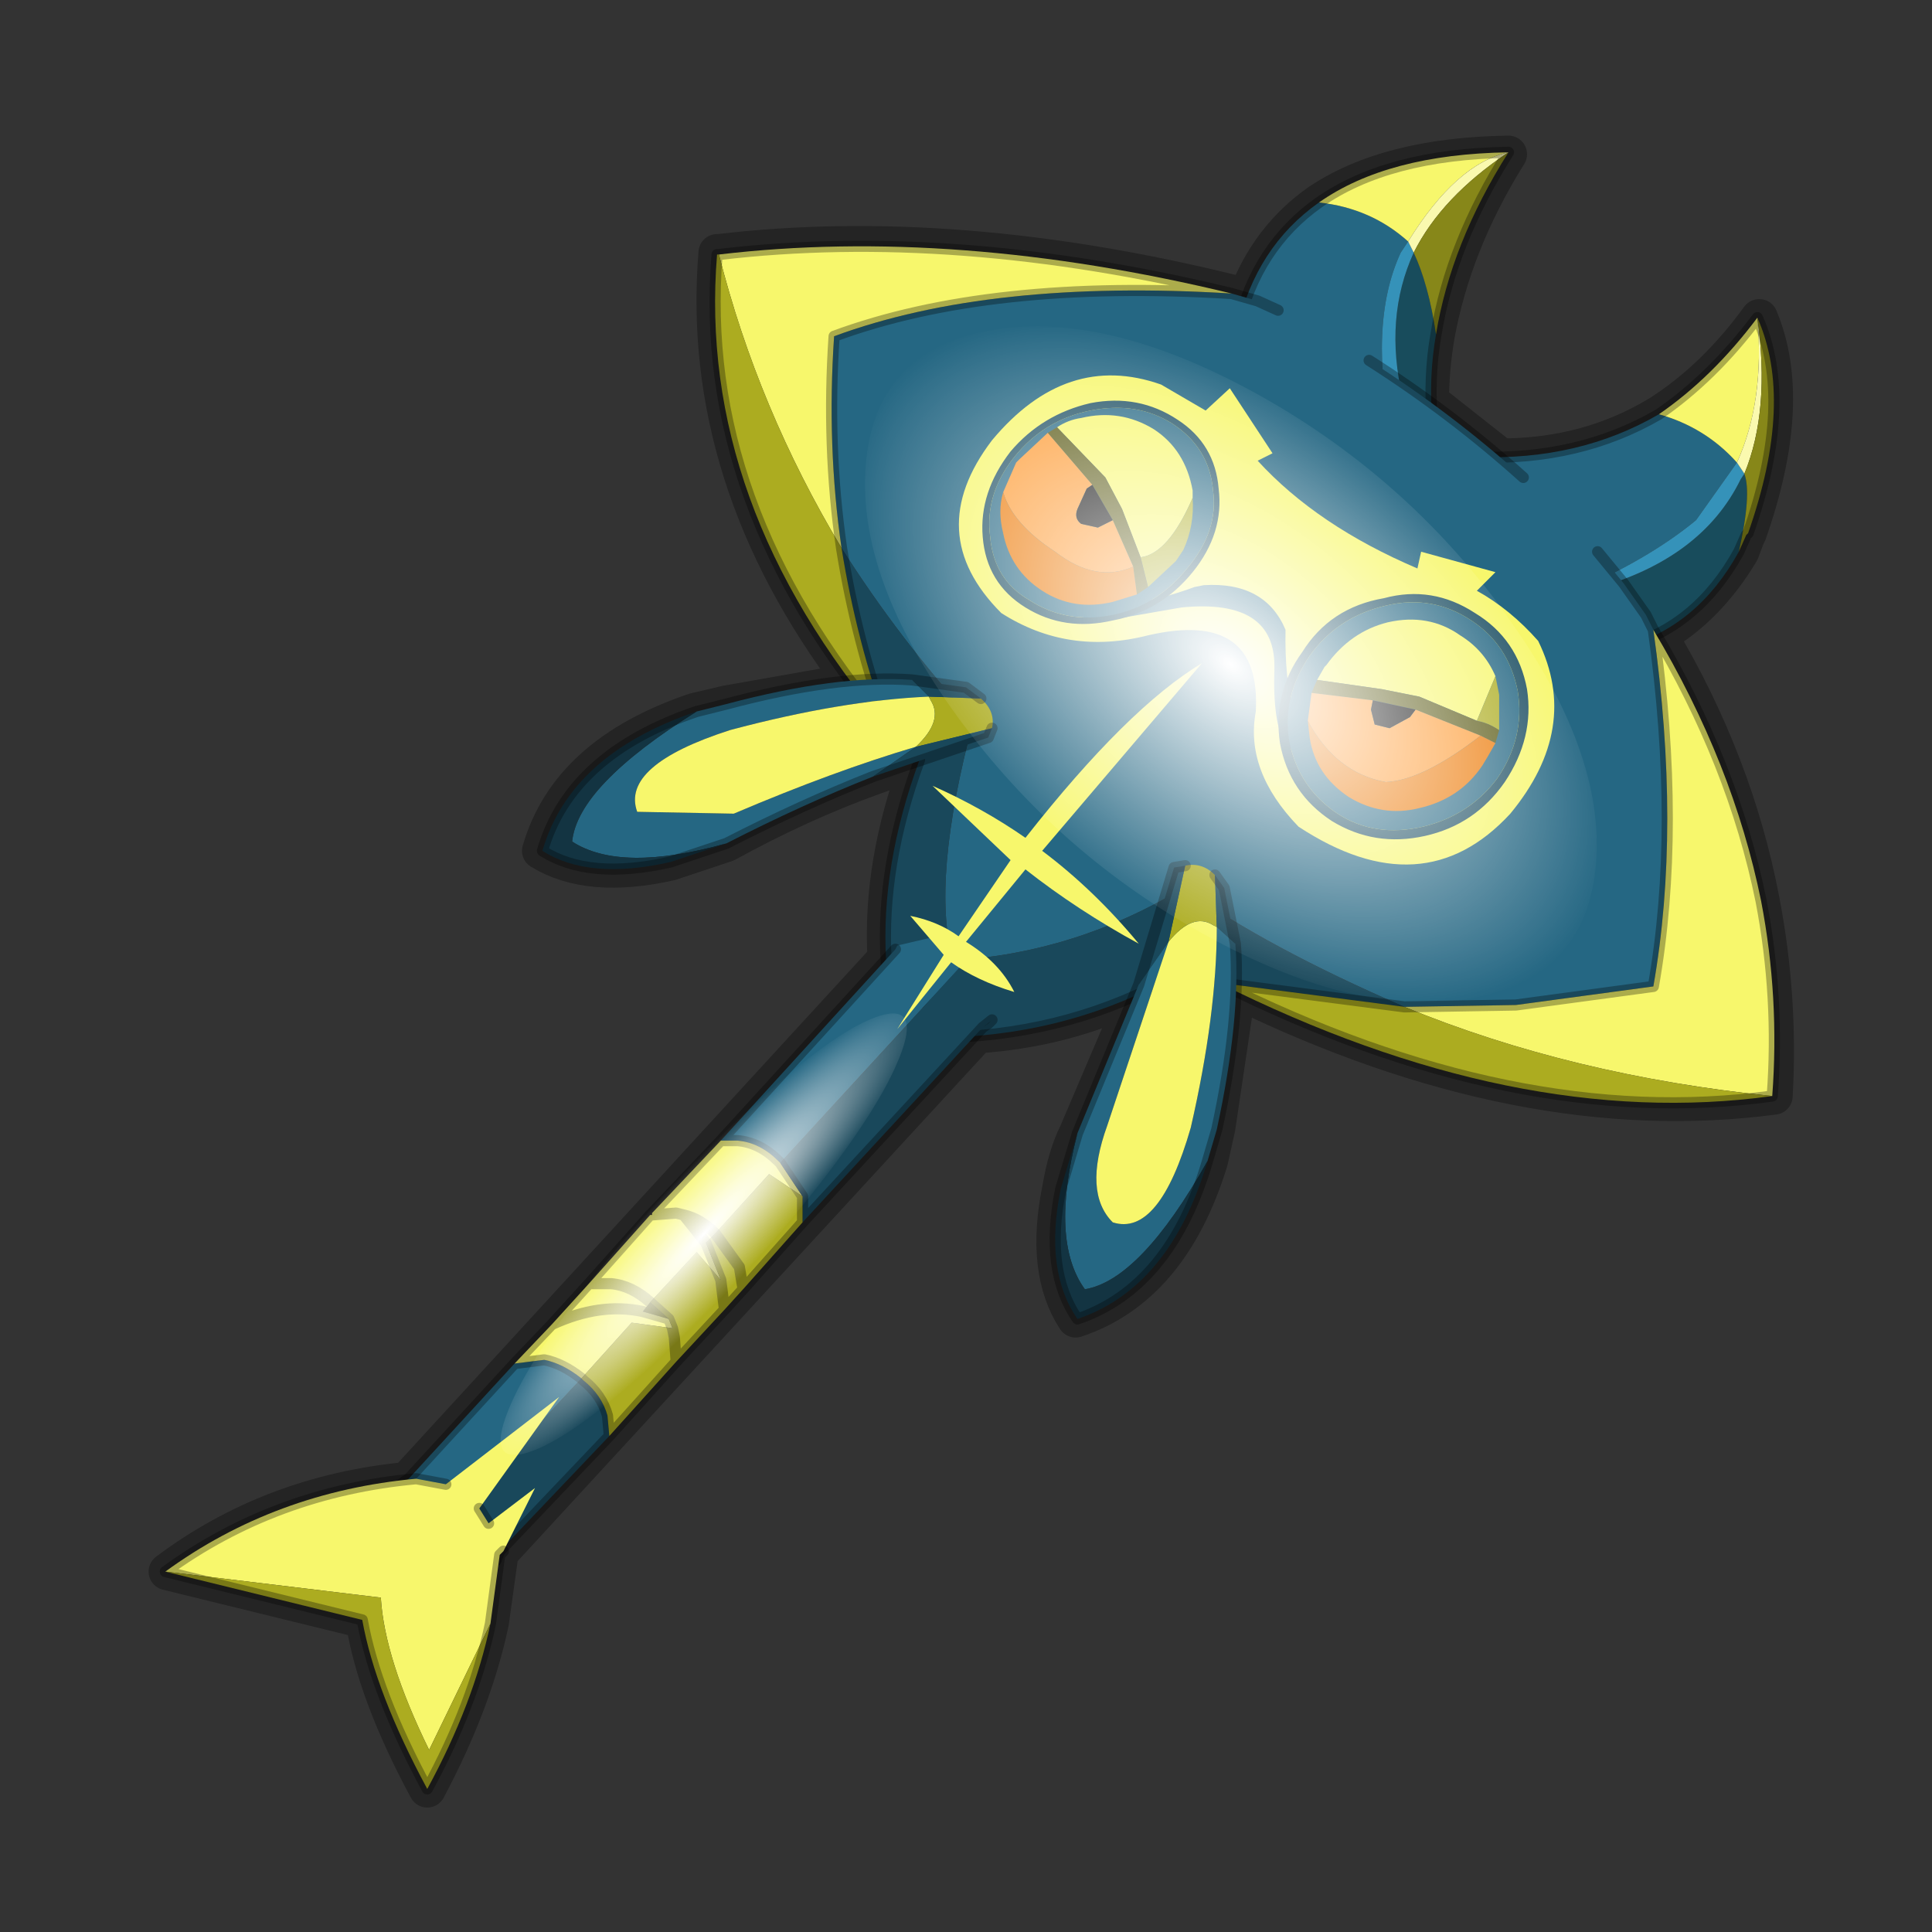 <?xml version="1.0" encoding="UTF-8" standalone="no"?>
<svg xmlns:xlink="http://www.w3.org/1999/xlink" height="520.0px" width="520.0px" xmlns="http://www.w3.org/2000/svg">
  <rect width="100%" height="100%" fill="#333333" stroke="none"/>
  <g transform="matrix(10.0, 0.0, 0.0, 10.0, 0.0, 0.0)">
    <use height="52.0" transform="matrix(1.0, 0.0, 0.0, 1.0, 0.0, 0.0)" width="52.0" xlink:href="#shape0"/>
    <use height="136.85" transform="matrix(0.124, 0.1, -0.059, 0.073, 27.97, 5.473)" width="148.25" xlink:href="#sprite0"/>
    <use height="136.85" transform="matrix(0.015, 0.014, -0.079, 0.085, 23.233, 26.366)" width="148.25" xlink:href="#sprite0"/>
  </g>
  <defs>
    <g id="shape0" transform="matrix(1.0, 0.0, 0.0, 1.0, 0.0, 0.0)">
      <path d="M52.0 0.0 L52.0 52.0 0.0 52.0 0.0 0.0 52.0 0.0" fill="#795fa9" fill-opacity="0.0" fill-rule="evenodd" stroke="none"/>
      <path d="M35.5 5.45 Q37.35 4.2 40.6 4.15 39.1 6.55 38.65 9.05 38.5 9.95 38.5 10.8 L40.4 12.3 Q42.75 12.3 44.65 11.15 46.15 10.2 47.35 8.55 48.3 10.8 47.05 14.35 L47.0 14.45 46.85 14.85 Q45.95 16.35 44.65 17.1 46.7 20.55 47.4 24.25 47.9 26.85 47.75 29.5 41.0 30.4 33.3 26.65 L32.75 30.35 32.55 31.25 Q31.5 34.65 28.95 35.5 28.1 34.2 28.55 32.0 28.7 31.1 29.0 30.5 L30.6 26.75 Q28.6 27.7 26.3 27.85 L13.5 41.75 13.45 41.85 13.2 43.65 Q12.75 45.8 11.5 48.15 10.1 45.55 9.8 43.6 L4.5 42.3 Q7.3 40.2 10.95 39.85 L11.0 39.8 23.85 25.8 Q23.7 23.25 24.75 20.45 L23.5 20.9 Q21.55 21.6 19.55 22.7 L18.05 23.2 Q15.85 23.7 14.55 22.9 15.3 20.3 18.7 19.15 L19.55 18.95 22.95 18.35 Q18.8 12.85 19.3 6.8 L19.35 6.8 Q25.7 6.05 33.2 7.9 L33.55 8.0 Q34.15 6.4 35.5 5.45 Z" fill="none" stroke="#000000" stroke-linecap="round" stroke-linejoin="round" stroke-opacity="0.302" stroke-width="1.0"/>
      <path d="M46.8 14.85 Q45.7 16.85 43.75 17.4 L42.9 15.85 Q45.8 15.05 46.85 12.9 L46.95 12.75 Q47.15 13.3 46.8 14.85 M38.65 9.0 Q38.45 10.15 38.55 11.35 L37.75 10.7 Q37.25 8.55 38.05 6.8 38.45 7.65 38.65 9.0" fill="#184c5c" fill-rule="evenodd" stroke="none"/>
      <path d="M42.75 15.75 L37.75 12.1 37.75 10.7 38.55 11.35 39.75 12.3 Q42.5 12.4 44.65 11.15 45.9 11.5 46.75 12.45 L45.65 14.0 Q44.5 14.95 42.75 15.75 M37.5 11.95 L33.3 8.85 Q33.8 6.65 35.5 5.45 36.9 5.6 37.9 6.5 L37.7 6.8 Q36.8 8.75 37.5 11.95" fill="#256783" fill-rule="evenodd" stroke="none"/>
      <path d="M42.9 15.85 L42.75 15.75 Q44.5 14.95 45.65 14.0 L46.75 12.45 46.95 12.75 46.85 12.9 Q45.8 15.05 42.9 15.85 M37.75 12.1 L37.5 11.95 Q36.8 8.75 37.7 6.8 L37.9 6.5 38.05 6.8 Q37.25 8.55 37.75 10.7 L37.75 12.1" fill="#3592b9" fill-rule="evenodd" stroke="none"/>
      <path d="M35.5 5.45 Q37.35 4.15 40.6 4.1 39.2 4.4 37.9 6.5 36.9 5.6 35.5 5.45 M44.65 11.15 Q46.1 10.15 47.3 8.55 47.5 10.8 46.75 12.45 45.9 11.5 44.65 11.15" fill="#f7f76c" fill-rule="evenodd" stroke="none"/>
      <path d="M47.3 8.55 Q47.65 11.05 46.95 12.75 L46.75 12.45 Q47.5 10.8 47.3 8.55 M38.05 6.8 L37.9 6.5 Q39.2 4.4 40.6 4.1 38.8 5.3 38.05 6.8" fill="#faf9af" fill-rule="evenodd" stroke="none"/>
      <path d="M47.3 8.55 Q48.3 10.8 47.05 14.35 L47.0 14.4 46.8 14.85 Q47.15 13.3 46.95 12.75 47.65 11.05 47.3 8.55 M40.6 4.1 Q39.05 6.55 38.65 9.0 38.45 7.65 38.05 6.8 38.8 5.3 40.6 4.1" fill="#878719" fill-rule="evenodd" stroke="none"/>
      <path d="M47.3 8.55 Q48.3 10.8 47.05 14.35 L47.0 14.4 46.8 14.85 Q45.7 16.85 43.75 17.4 L42.9 15.85 42.75 15.75 37.75 12.1 37.5 11.95 33.3 8.85 Q33.8 6.65 35.5 5.45 37.35 4.15 40.6 4.1 39.05 6.55 38.65 9.0 38.45 10.15 38.55 11.35 L39.75 12.3 Q42.5 12.4 44.65 11.15 46.1 10.15 47.3 8.55 Z" fill="none" stroke="#000000" stroke-linecap="round" stroke-linejoin="round" stroke-opacity="0.302" stroke-width="0.3"/>
      <path d="M43.0 14.85 L43.7 15.7 44.3 16.55 44.5 16.95 Q45.25 22.3 44.5 26.55 L40.8 27.05 37.8 27.1 Q34.1 25.5 31.85 23.9 28.95 25.65 25.65 25.85 25.05 23.7 26.2 19.4 24.2 17.2 22.65 14.75 22.25 12.0 22.45 9.05 26.65 7.5 33.15 7.9 L33.85 8.1 34.4 8.35 35.65 9.0 36.85 9.7 Q39.05 11.1 41.0 12.85 L43.0 14.85" fill="#256783" fill-rule="evenodd" stroke="none"/>
      <path d="M44.5 16.95 Q46.65 20.55 47.4 24.25 47.9 26.85 47.7 29.5 42.3 28.95 37.8 27.1 L40.8 27.05 44.5 26.55 Q45.25 22.3 44.5 16.95 M19.35 6.85 Q25.7 6.1 33.15 7.9 26.65 7.5 22.45 9.05 22.25 12.0 22.65 14.75 20.4 11.0 19.35 6.85" fill="#f7f76c" fill-rule="evenodd" stroke="none"/>
      <path d="M32.8 26.45 L32.0 26.05 Q29.25 27.7 26.0 27.9 L23.85 26.1 23.85 25.85 Q23.7 23.3 24.75 20.45 L23.9 19.6 Q23.05 17.25 22.65 14.75 24.2 17.2 26.2 19.4 25.05 23.7 25.65 25.85 28.95 25.65 31.85 23.9 34.1 25.5 37.8 27.1 L32.8 26.45" fill="#19485b" fill-rule="evenodd" stroke="none"/>
      <path d="M47.7 29.5 Q40.8 30.45 32.8 26.45 L37.8 27.1 Q42.3 28.95 47.7 29.5 M23.9 19.6 Q18.75 13.55 19.3 6.85 L19.35 6.85 Q20.4 11.0 22.65 14.75 23.05 17.25 23.9 19.6" fill="#acac20" fill-rule="evenodd" stroke="none"/>
      <path d="M43.0 14.85 L43.7 15.7 44.3 16.55 44.5 16.95 Q46.65 20.55 47.4 24.25 47.9 26.85 47.7 29.5 40.8 30.45 32.8 26.45 L32.0 26.05 Q29.25 27.7 26.0 27.9 L23.85 26.1 23.85 25.85 Q23.7 23.3 24.75 20.45 L23.9 19.6 Q18.75 13.55 19.3 6.85 L19.35 6.85 Q25.7 6.1 33.15 7.9 L33.85 8.1 34.4 8.35 M36.85 9.7 Q39.05 11.1 41.0 12.85 M37.8 27.1 L40.8 27.05 44.5 26.55 Q45.25 22.3 44.5 16.95 M22.65 14.75 Q23.05 17.25 23.9 19.6 M32.8 26.45 L37.8 27.1 M22.65 14.75 Q22.25 12.0 22.45 9.05 26.65 7.5 33.15 7.9" fill="none" stroke="#000000" stroke-linecap="round" stroke-linejoin="round" stroke-opacity="0.302" stroke-width="0.3"/>
      <path d="M32.75 24.95 L33.25 25.4 Q33.4 27.4 32.75 30.4 L32.5 31.25 Q30.7 34.45 29.2 34.7 28.25 33.4 29.0 30.5 L30.65 26.5 31.45 25.35 29.8 30.3 Q29.15 32.1 29.95 32.9 31.2 33.3 32.05 30.35 32.75 27.3 32.75 24.95" fill="#256783" fill-rule="evenodd" stroke="none"/>
      <path d="M31.45 25.35 Q32.1 24.55 32.65 24.9 L32.75 24.95 Q32.75 27.3 32.05 30.35 31.2 33.3 29.95 32.9 29.15 32.1 29.8 30.3 L31.45 25.35" fill="#f7f76c" fill-rule="evenodd" stroke="none"/>
      <path d="M32.5 31.25 Q31.5 34.65 29.0 35.5 28.1 34.2 28.55 32.0 L29.0 30.5 Q28.25 33.4 29.2 34.7 30.7 34.45 32.5 31.25" fill="#133442" fill-rule="evenodd" stroke="none"/>
      <path d="M32.7 23.55 L32.75 24.95 32.65 24.9 Q32.1 24.55 31.45 25.35 L31.9 23.3 Q32.35 23.2 32.7 23.55" fill="#acac20" fill-rule="evenodd" stroke="none"/>
      <path d="M32.7 23.55 L32.95 23.9 33.25 25.4 32.75 24.95 32.7 23.55 M30.65 26.5 L31.6 23.35 31.9 23.3 31.45 25.35 30.65 26.5" fill="#19485b" fill-rule="evenodd" stroke="none"/>
      <path d="M33.25 25.4 L32.95 23.9 32.7 23.55 M33.25 25.4 Q33.4 27.4 32.75 30.4 L32.5 31.25 Q31.5 34.65 29.0 35.5 28.1 34.2 28.55 32.0 L29.0 30.5 30.65 26.5 31.6 23.35 31.9 23.3" fill="none" stroke="#000000" stroke-linecap="round" stroke-linejoin="round" stroke-opacity="0.302" stroke-width="0.3"/>
      <path d="M26.45 27.65 L26.7 27.45 26.6 27.55 26.45 27.65 M17.55 32.65 L17.55 32.7 17.5 32.7 17.55 32.65" fill="#000000" fill-opacity="0.302" fill-rule="evenodd" stroke="none"/>
      <path d="M26.05 25.8 L21.0 31.3 20.95 31.25 Q20.45 30.75 19.85 30.7 L19.4 30.7 24.1 25.55 24.15 25.45 25.0 25.25 Q25.6 25.35 26.05 25.8 M13.85 36.7 L14.65 36.6 Q15.15 36.7 15.65 37.1 L11.35 41.7 10.75 40.7 Q10.55 40.25 10.85 39.9 L11.0 39.8 13.85 36.7" fill="#256783" fill-rule="evenodd" stroke="none"/>
      <path d="M17.5 35.05 L18.0 35.5 17.3 35.3 17.5 35.05" fill="#878719" fill-rule="evenodd" stroke="none"/>
      <path d="M21.0 31.3 L21.6 32.2 20.7 31.6 19.25 33.2 Q18.85 32.8 18.4 32.7 L18.2 32.65 17.55 32.7 18.2 32.65 18.4 32.7 Q18.85 32.8 19.25 33.2 L19.0 33.45 19.4 34.45 18.75 33.7 17.5 35.05 17.3 35.3 18.0 35.5 18.1 35.75 17.0 35.6 15.65 37.1 Q15.15 36.7 14.65 36.6 L13.85 36.7 14.85 35.65 Q16.15 35.05 17.3 35.3 16.15 35.05 14.85 35.65 L15.85 34.55 17.5 32.7 17.55 32.7 17.55 32.65 19.4 30.7 19.85 30.7 Q20.45 30.75 20.95 31.25 L21.0 31.3 M19.0 33.45 L18.4 32.7 19.0 33.45 M17.5 35.05 Q17.0 34.6 16.45 34.55 L15.85 34.55 16.45 34.55 Q17.0 34.6 17.5 35.05" fill="#f7f76c" fill-rule="evenodd" stroke="none"/>
      <path d="M26.7 27.45 L26.45 27.65 21.6 32.9 21.6 32.2 21.0 31.3 26.05 25.8 Q26.6 26.2 26.7 26.75 L26.7 27.45 M15.65 37.1 L15.7 37.15 Q16.2 37.55 16.35 38.1 L16.4 38.65 13.45 41.75 13.35 42.0 Q13.0 42.35 12.45 42.2 11.85 42.15 11.35 41.7 L15.65 37.1" fill="#19485b" fill-rule="evenodd" stroke="none"/>
      <path d="M21.6 32.2 L21.6 32.9 20.0 34.7 19.9 34.1 19.25 33.2 19.9 34.1 20.0 34.7 19.5 35.25 19.4 34.45 19.5 35.25 18.2 36.65 18.15 36.0 18.1 35.75 18.15 36.0 18.2 36.65 16.4 38.65 16.35 38.1 Q16.2 37.55 15.7 37.15 L15.65 37.1 17.0 35.6 18.1 35.75 18.0 35.5 17.5 35.05 18.75 33.7 19.4 34.45 19.0 33.45 19.25 33.2 20.7 31.6 21.6 32.2" fill="#acac20" fill-rule="evenodd" stroke="none"/>
      <path d="M26.45 27.65 L26.7 27.45 M21.0 31.3 L21.6 32.2 21.6 32.9 26.45 27.65 26.6 27.55 26.7 27.45 M21.0 31.3 L20.95 31.25 Q20.45 30.75 19.85 30.7 L19.4 30.7 17.55 32.65 M17.55 32.7 L18.2 32.65 18.4 32.7 Q18.85 32.8 19.25 33.2 L19.9 34.1 20.0 34.7 21.6 32.9 M19.0 33.45 L19.4 34.45 19.5 35.25 20.0 34.7 M17.5 35.05 L18.0 35.5 18.1 35.75 18.15 36.0 18.2 36.65 19.5 35.25 M18.4 32.7 L19.0 33.45 M19.4 30.7 L24.1 25.55 M17.3 35.3 L18.0 35.5 M15.65 37.1 L15.7 37.15 Q16.2 37.55 16.35 38.1 L16.4 38.65 18.2 36.65 M17.3 35.3 Q16.15 35.05 14.85 35.65 L13.85 36.7 14.65 36.6 Q15.15 36.7 15.65 37.1 M17.5 32.7 L17.55 32.7 M15.85 34.55 L16.45 34.55 Q17.0 34.6 17.5 35.05 M17.5 32.7 L17.55 32.65 M14.85 35.65 L15.85 34.55 17.5 32.7 M16.4 38.65 L13.45 41.75 13.35 42.0 Q13.0 42.35 12.45 42.2 11.85 42.15 11.35 41.7 L10.75 40.7 Q10.55 40.25 10.85 39.9 L11.0 39.8 13.85 36.7" fill="none" stroke="#000000" stroke-linecap="round" stroke-linejoin="round" stroke-opacity="0.302" stroke-width="0.3"/>
      <path d="M40.25 15.4 L39.75 15.9 Q40.65 16.4 41.4 17.25 42.55 19.6 40.65 21.9 38.3 24.45 34.95 22.25 33.5 20.75 33.8 19.15 33.95 16.4 30.9 17.1 28.75 17.65 26.95 16.5 24.8 14.35 26.7 11.85 28.7 9.45 31.25 10.35 L32.45 11.05 33.1 10.45 34.25 12.2 33.85 12.4 Q35.45 14.15 38.15 15.3 L38.25 14.85 40.25 15.4 M28.55 16.35 L29.5 16.75 31.8 16.35 Q34.35 16.1 34.3 18.0 34.25 19.45 34.6 20.05 L35.55 20.7 Q34.55 19.55 34.6 16.95 34.05 15.65 32.4 15.75 L32.15 15.8 Q30.4 16.45 28.55 16.35" fill="#f7f76c" fill-rule="evenodd" stroke="none"/>
      <path d="M25.1 21.15 Q26.45 21.75 27.6 22.55 30.35 19.05 32.35 17.85 L28.05 22.9 Q29.45 23.95 30.65 25.4 29.0 24.5 27.6 23.4 L26.0 25.35 Q26.9 25.9 27.3 26.7 26.3 26.4 25.6 25.9 L24.15 27.7 25.4 25.7 24.5 24.65 Q25.25 24.8 25.8 25.2 L27.2 23.15 25.1 21.15" fill="#f7f76c" fill-rule="evenodd" stroke="none"/>
      <path d="M32.65 13.2 Q32.8 14.3 31.95 15.3 31.15 16.3 29.95 16.55 28.7 16.8 27.7 16.15 26.75 15.6 26.65 14.45 26.5 13.3 27.3 12.3 28.1 11.3 29.35 11.05 30.6 10.8 31.55 11.4 32.55 12.05 32.65 13.2 M40.85 18.6 Q41.05 19.85 40.3 20.95 39.55 21.95 38.3 22.25 37.0 22.55 36.0 21.9 34.95 21.2 34.7 19.95 34.5 18.75 35.25 17.65 36.0 16.6 37.3 16.3 38.55 16.0 39.6 16.7 40.6 17.35 40.85 18.6" fill="#256783" fill-rule="evenodd" stroke="none"/>
      <path d="M32.8 13.15 Q32.95 14.35 32.1 15.4 31.25 16.45 29.95 16.7 28.65 17.0 27.6 16.35 26.55 15.7 26.45 14.45 26.35 13.25 27.2 12.15 28.05 11.15 29.35 10.85 30.65 10.6 31.7 11.3 32.7 11.95 32.8 13.15 M32.65 13.2 Q32.55 12.05 31.55 11.4 30.6 10.8 29.35 11.05 28.1 11.3 27.3 12.3 26.5 13.3 26.65 14.45 26.75 15.6 27.7 16.15 28.7 16.8 29.95 16.55 31.15 16.3 31.95 15.3 32.8 14.3 32.65 13.2 M41.1 18.55 Q41.3 19.85 40.5 21.05 39.7 22.2 38.35 22.5 37.0 22.8 35.85 22.1 34.7 21.35 34.45 20.0 34.25 18.65 35.05 17.55 35.8 16.35 37.25 16.1 38.55 15.75 39.7 16.5 40.85 17.2 41.1 18.55 M40.85 18.6 Q40.6 17.35 39.6 16.7 38.55 16.0 37.3 16.3 36.0 16.6 35.25 17.65 34.5 18.75 34.7 19.95 34.95 21.2 36.0 21.9 37.0 22.55 38.3 22.25 39.55 21.95 40.3 20.95 41.05 19.85 40.85 18.6" fill="#1d4f63" fill-rule="evenodd" stroke="none"/>
      <path d="M30.7 15.0 L30.2 13.7 29.75 12.85 28.45 11.5 Q28.75 11.3 29.1 11.25 30.15 11.0 31.05 11.55 31.9 12.1 32.1 13.2 L32.1 13.4 Q31.45 14.9 30.7 15.0" fill="#f7f76c" fill-rule="evenodd" stroke="none"/>
      <path d="M30.7 15.0 Q31.45 14.9 32.1 13.4 32.15 14.15 31.85 14.8 L31.65 15.1 30.9 15.8 30.7 15.0" fill="#acac20" fill-rule="evenodd" stroke="none"/>
      <path d="M28.45 11.5 L29.75 12.85 30.2 13.7 30.7 15.0 30.9 15.8 30.6 16.0 30.5 15.25 29.95 14.0 29.4 13.05 28.2 11.65 28.45 11.5" fill="#565610" fill-rule="evenodd" stroke="none"/>
      <path d="M28.2 11.65 L29.4 13.05 29.25 13.15 29.0 13.7 Q28.9 13.95 29.1 14.1 L29.55 14.2 29.95 14.0 30.5 15.25 Q29.5 15.7 28.4 14.85 27.25 14.1 27.0 13.25 L27.35 12.45 27.45 12.35 28.2 11.65" fill="#fe982e" fill-rule="evenodd" stroke="none"/>
      <path d="M30.5 15.25 L30.6 16.0 29.95 16.2 Q28.9 16.45 28.05 15.9 27.2 15.35 27.0 14.35 26.85 13.75 27.0 13.25 27.25 14.1 28.4 14.85 29.5 15.7 30.5 15.25" fill="#ec7702" fill-rule="evenodd" stroke="none"/>
      <path d="M29.4 13.05 L29.95 14.0 29.55 14.2 29.1 14.1 Q28.9 13.95 29.0 13.7 L29.25 13.15 29.4 13.05" fill="#000000" fill-rule="evenodd" stroke="none"/>
      <path d="M35.45 18.3 L35.65 17.95 35.7 17.9 Q36.35 17.0 37.35 16.75 38.45 16.5 39.3 17.1 39.95 17.5 40.25 18.2 L39.75 19.4 38.2 18.75 37.2 18.55 35.45 18.3" fill="#f7f76c" fill-rule="evenodd" stroke="none"/>
      <path d="M40.35 19.65 L40.25 20.0 39.85 19.8 38.1 19.1 36.95 18.85 35.3 18.65 35.45 18.3 37.2 18.55 38.2 18.75 39.75 19.4 Q40.05 19.45 40.35 19.65" fill="#565610" fill-rule="evenodd" stroke="none"/>
      <path d="M35.2 19.4 L35.3 18.65 36.95 18.85 36.9 19.1 37.0 19.5 37.4 19.6 37.95 19.3 38.1 19.1 39.85 19.8 Q38.3 21.0 37.3 21.05 35.95 20.8 35.2 19.4" fill="#fe982e" fill-rule="evenodd" stroke="none"/>
      <path d="M40.25 20.0 L40.05 20.35 39.9 20.6 Q39.3 21.5 38.2 21.75 37.2 22.0 36.3 21.45 35.4 20.85 35.25 19.85 L35.2 19.4 Q35.95 20.8 37.3 21.05 38.3 21.0 39.85 19.8 L40.25 20.0" fill="#ec7702" fill-rule="evenodd" stroke="none"/>
      <path d="M40.25 18.2 L40.35 18.7 40.35 19.65 Q40.05 19.45 39.75 19.4 L40.25 18.2" fill="#acac20" fill-rule="evenodd" stroke="none"/>
      <path d="M38.1 19.1 L37.95 19.3 37.4 19.6 37.0 19.5 36.9 19.1 36.95 18.85 38.1 19.1" fill="#000000" fill-rule="evenodd" stroke="none"/>
      <path d="M12.9 40.6 L13.15 41.0 14.4 40.05 13.55 41.75 13.45 41.85 13.2 43.7 11.55 47.1 Q10.35 44.65 10.25 43.0 L4.45 42.3 Q7.4 40.15 11.2 39.8 L12.0 39.95 15.05 37.6 12.9 40.6" fill="#f7f76c" fill-rule="evenodd" stroke="none"/>
      <path d="M13.2 43.7 Q12.75 45.85 11.5 48.15 10.1 45.55 9.75 43.6 L4.45 42.3 10.25 43.0 Q10.35 44.65 11.55 47.1 L13.2 43.7" fill="#acac20" fill-rule="evenodd" stroke="none"/>
      <path d="M12.9 40.6 L13.15 41.0 M13.55 41.75 L13.45 41.85 13.2 43.7 Q12.75 45.85 11.5 48.15 10.1 45.55 9.75 43.6 L4.45 42.3 Q7.4 40.15 11.2 39.8 L12.0 39.95" fill="none" stroke="#000000" stroke-linecap="round" stroke-linejoin="round" stroke-opacity="0.302" stroke-width="0.3"/>
      <path d="M24.65 20.1 Q22.45 20.75 19.75 21.9 L17.15 21.85 Q16.7 20.6 19.65 19.65 22.65 18.85 25.0 18.75 L24.55 18.3 Q22.55 18.15 19.55 18.95 L18.75 19.15 Q15.55 21.15 15.4 22.65 16.7 23.5 19.55 22.7 21.6 21.65 23.5 20.9 L24.65 20.1" fill="#256783" fill-rule="evenodd" stroke="none"/>
      <path d="M24.65 20.1 Q25.4 19.4 25.05 18.85 L25.0 18.75 Q22.65 18.85 19.65 19.65 16.7 20.6 17.15 21.85 L19.75 21.9 Q22.45 20.75 24.65 20.1" fill="#f7f76c" fill-rule="evenodd" stroke="none"/>
      <path d="M19.55 22.7 Q16.7 23.5 15.4 22.65 15.55 21.15 18.75 19.15 15.35 20.3 14.6 22.9 15.85 23.7 18.05 23.2 L19.55 22.7" fill="#133442" fill-rule="evenodd" stroke="none"/>
      <path d="M25.0 18.75 L25.05 18.85 Q25.4 19.4 24.65 20.1 L26.7 19.6 Q26.8 19.15 26.4 18.8 L25.0 18.75" fill="#acac20" fill-rule="evenodd" stroke="none"/>
      <path d="M25.0 18.75 L26.4 18.8 26.0 18.5 24.55 18.3 25.0 18.75 M26.7 19.6 L24.65 20.1 23.5 20.9 26.6 19.85 26.7 19.6" fill="#19485b" fill-rule="evenodd" stroke="none"/>
      <path d="M24.55 18.3 L26.0 18.5 26.4 18.8 M23.5 20.9 L26.6 19.85 26.7 19.6 M18.75 19.15 L19.55 18.95 Q22.55 18.15 24.55 18.3 M23.5 20.9 Q21.6 21.65 19.55 22.7 M18.75 19.15 Q15.35 20.3 14.6 22.9 15.85 23.7 18.05 23.2 L19.55 22.7" fill="none" stroke="#000000" stroke-linecap="round" stroke-linejoin="round" stroke-opacity="0.302" stroke-width="0.3"/>
    </g>
    <g id="sprite0" transform="matrix(1.0, 0.0, 0.0, 1.0, 73.5, 65.0)">
      <use height="136.85" transform="matrix(1.0, 0.0, 0.0, 1.0, -73.5, -65.0)" width="148.25" xlink:href="#shape1"/>
    </g>
    <g id="shape1" transform="matrix(1.0, 0.0, 0.0, 1.0, 73.5, 65.0)">
      <path d="M36.65 -54.65 Q60.05 -42.0 69.75 -17.95 80.55 8.9 68.0 34.1 55.45 59.35 26.8 68.2 -1.8 77.05 -29.7 64.3 -57.6 51.6 -68.45 24.75 -79.3 -2.05 -66.75 -27.25 L-66.7 -27.3 Q-54.1 -52.5 -25.5 -61.4 3.1 -70.2 31.0 -57.5 L36.65 -54.65" fill="url(#gradient0)" fill-rule="evenodd" stroke="none"/>
    </g>
    <radialGradient cx="0" cy="0" gradientTransform="matrix(0.091, 0.0, 0.0, 0.091, 0.6, 3.4)" gradientUnits="userSpaceOnUse" id="gradient0" r="819.2" spreadMethod="pad">
      <stop offset="0.0" stop-color="#ffffff"/>
      <stop offset="1.0" stop-color="#ffffff" stop-opacity="0.0"/>
    </radialGradient>
  </defs>
</svg>
